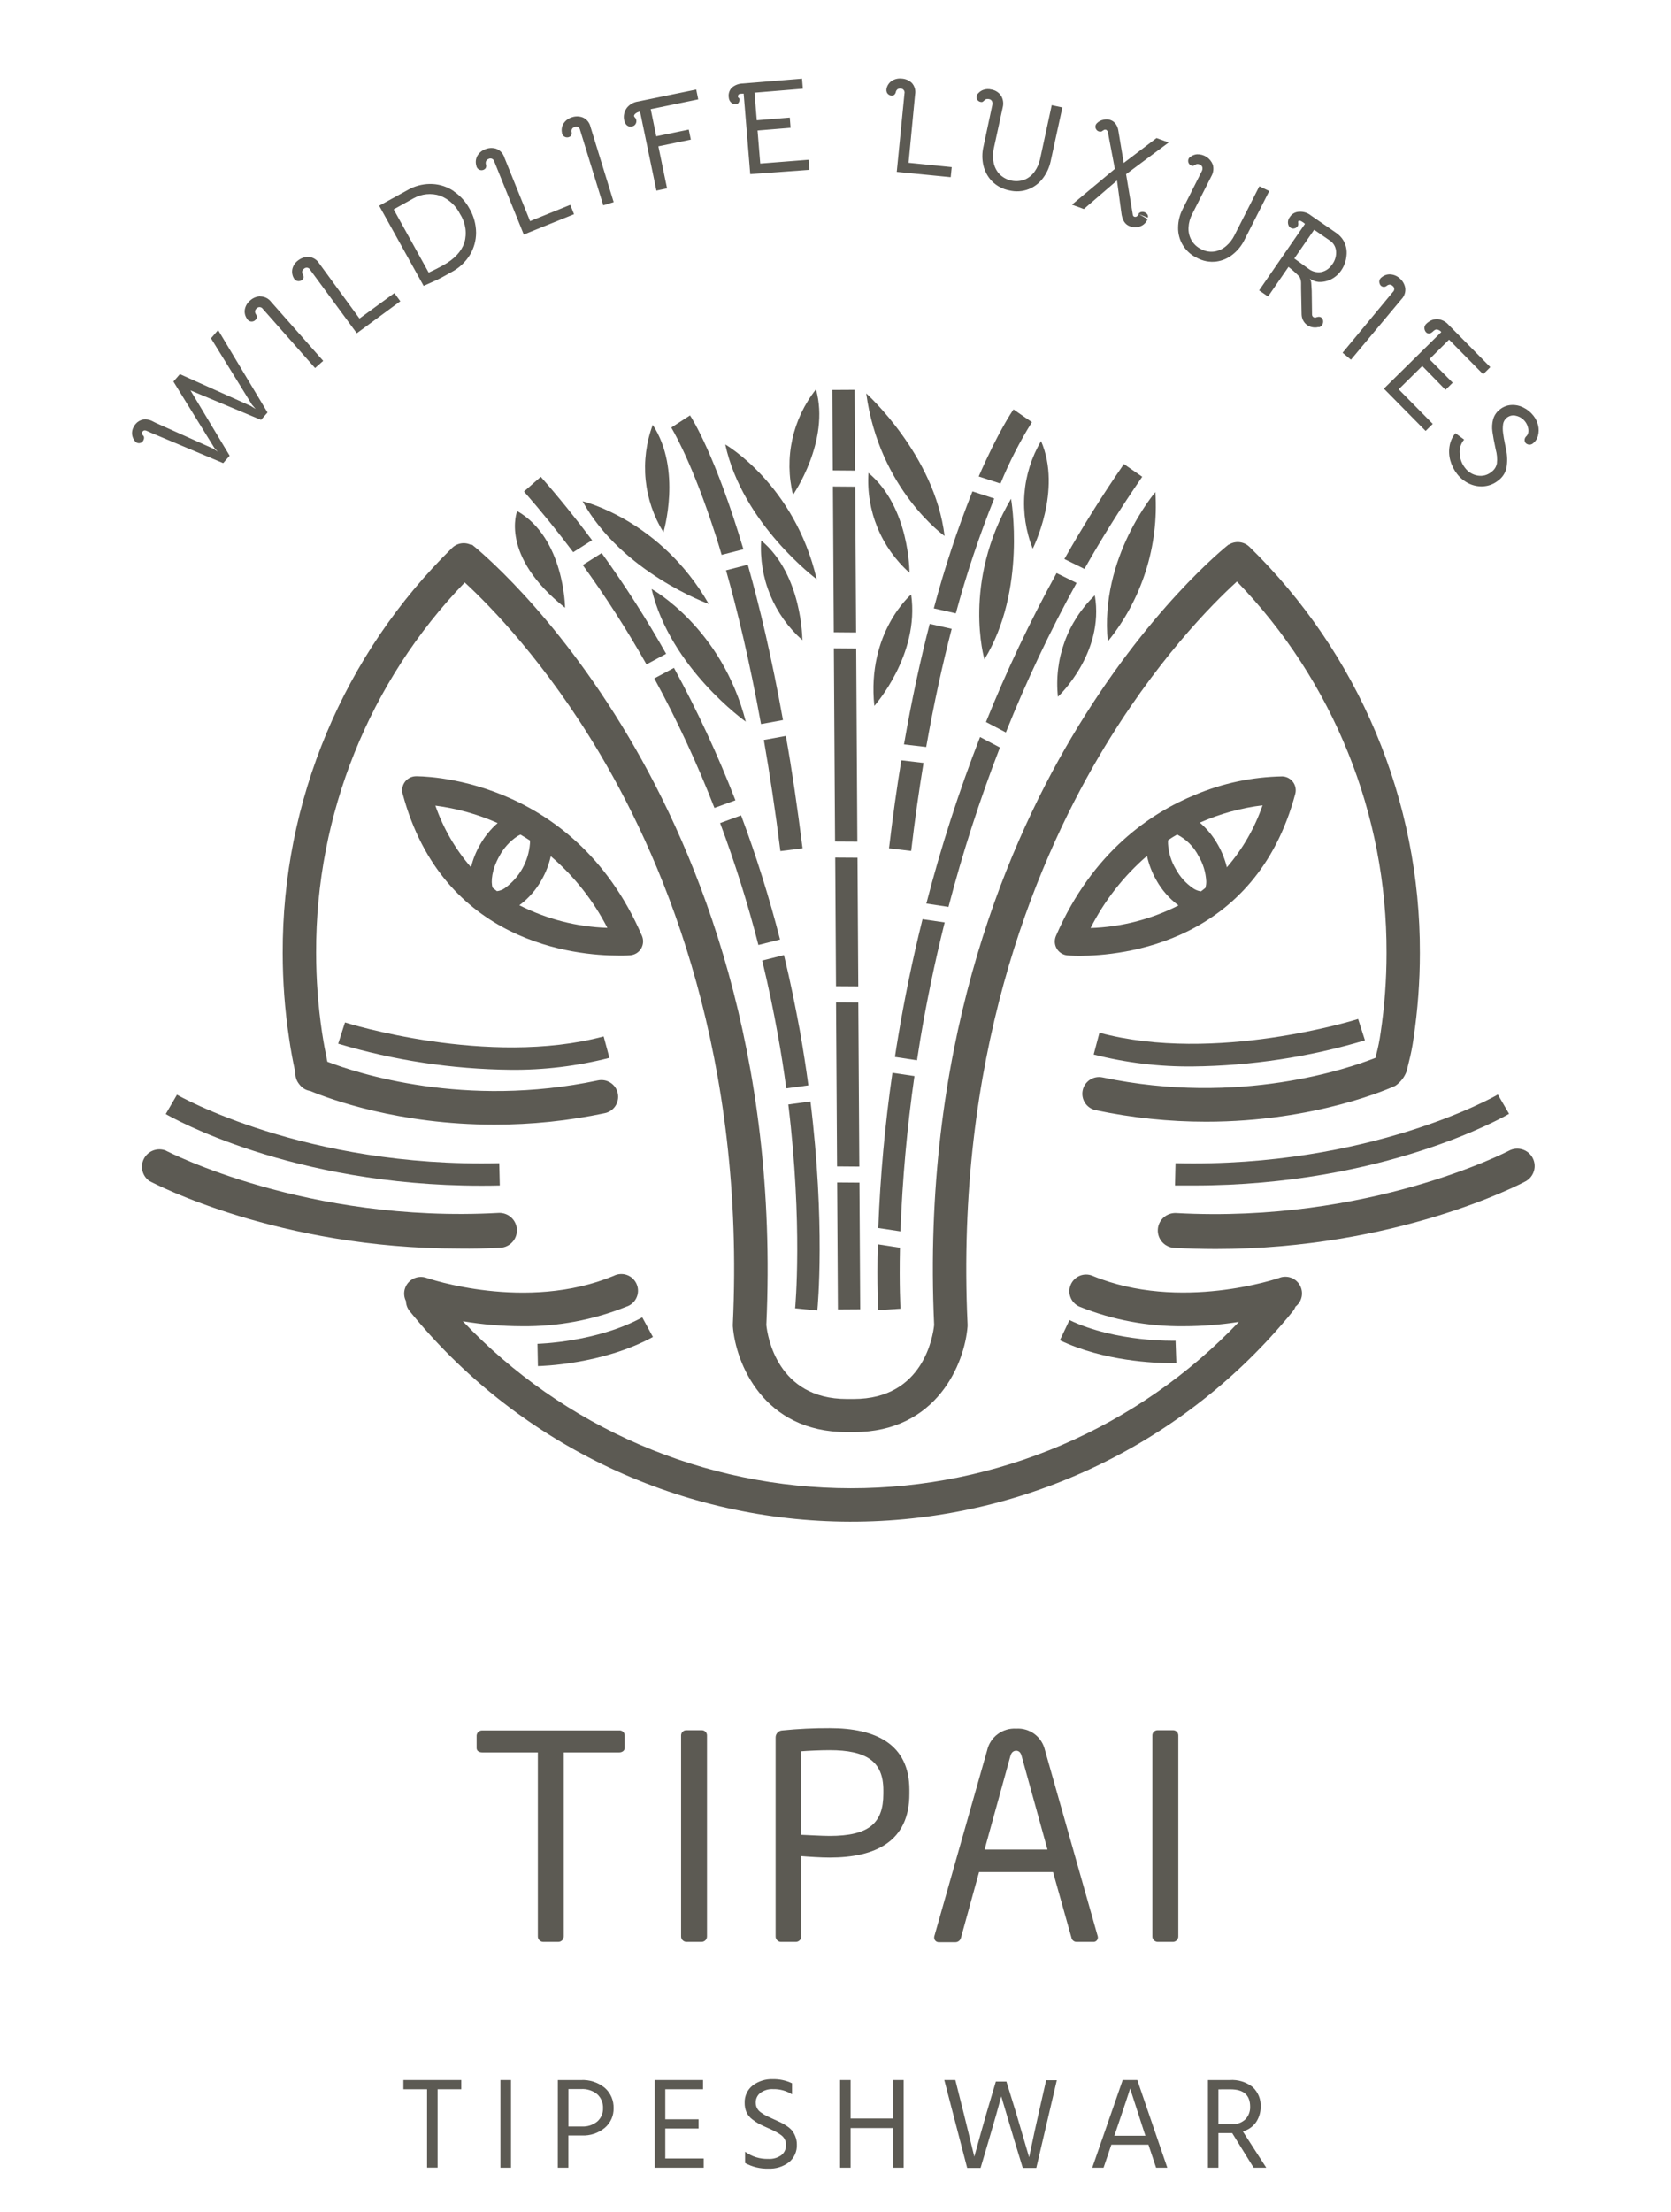 <svg width="96" height="127" viewBox="0 0 96 127" fill="none" xmlns="http://www.w3.org/2000/svg">
<path d="M51.27 61.59C50.843 64.544 50.572 67.518 50.457 70.5L51.732 70.692C51.843 67.709 52.111 64.733 52.535 61.777L51.27 61.59Z" fill="#5C5A53"/>
<path d="M53.211 42.884C53.659 40.344 54.159 38.089 54.676 36.101L53.411 35.816C52.889 37.844 52.384 40.144 51.934 42.736L53.211 42.884Z" fill="#5C5A53"/>
<path d="M45.172 62.483L46.442 62.31C46.307 61.31 46.147 60.268 45.954 59.185C45.704 57.828 45.412 56.365 45.039 54.83L43.789 55.145C44.152 56.645 44.444 58.05 44.679 59.368C44.879 60.443 45.037 61.483 45.172 62.483Z" fill="#5C5A53"/>
<path d="M51.782 43.648C51.522 45.228 51.286 46.913 51.074 48.703L52.347 48.853C52.557 47.061 52.797 45.378 53.057 43.798L51.782 43.648Z" fill="#5C5A53"/>
<path d="M58.086 28.633C55.256 33.445 56.556 37.853 56.556 37.853C58.998 33.865 58.086 28.633 58.086 28.633Z" fill="#5C5A53"/>
<path d="M50.231 40.524C50.231 40.524 52.849 37.604 52.346 34.129C52.346 34.129 49.789 36.296 50.231 40.524Z" fill="#5C5A53"/>
<path d="M49.256 48.32L49.189 37.233L47.906 37.223L47.974 48.313L49.256 48.32Z" fill="#5C5A53"/>
<path d="M44.814 53.936C44.194 51.522 43.447 49.143 42.576 46.809L41.371 47.251C42.228 49.544 42.963 51.88 43.571 54.251L44.814 53.936Z" fill="#5C5A53"/>
<path d="M49.369 66.973L49.311 57.553L48.031 57.543L48.089 66.963L49.369 66.973Z" fill="#5C5A53"/>
<path d="M49.309 56.627L49.264 49.242L47.984 49.234L48.029 56.619L49.309 56.627Z" fill="#5C5A53"/>
<path d="M49.894 27.15C49.824 28.222 50.001 29.295 50.409 30.288C50.818 31.281 51.448 32.168 52.251 32.88C52.251 32.88 52.271 29.123 49.894 27.15Z" fill="#5C5A53"/>
<path d="M47.902 36.3L49.184 36.31L49.134 27.94L47.852 27.93L47.902 36.3Z" fill="#5C5A53"/>
<path d="M53.648 34.926L54.913 35.211C55.517 32.972 56.254 30.77 57.118 28.618L55.868 28.211C54.994 30.403 54.253 32.645 53.648 34.926Z" fill="#5C5A53"/>
<path d="M50.428 71.434C50.368 73.801 50.453 75.184 50.453 75.214L51.733 75.131C51.733 75.104 51.655 73.829 51.703 71.631L50.428 71.434Z" fill="#5C5A53"/>
<path d="M62.301 32.661C63.301 30.891 64.411 29.121 65.621 27.371L64.568 26.641C63.318 28.446 62.183 30.268 61.148 32.093L62.301 32.661Z" fill="#5C5A53"/>
<path d="M48.139 75.175L49.419 75.167L49.376 67.895L48.094 67.885L48.139 75.175Z" fill="#5C5A53"/>
<path d="M63.643 36.825C65.603 34.413 66.579 31.351 66.376 28.25C66.376 28.25 63.161 32 63.643 36.825Z" fill="#5C5A53"/>
<path d="M67.534 66.778L67.504 68.058C67.866 68.058 68.224 68.058 68.579 68.058C79.506 68.058 86.399 64.116 86.696 63.943L86.051 62.836C85.979 62.891 78.704 67.043 67.534 66.778Z" fill="#5C5A53"/>
<path d="M45.682 75.109L46.957 75.234C46.979 75.002 47.422 70.267 46.562 63.234L45.289 63.407C46.127 70.322 45.687 75.054 45.682 75.109Z" fill="#5C5A53"/>
<path d="M43.721 41.568L44.983 41.338C44.336 37.745 43.636 34.798 42.961 32.418L41.711 32.74C42.356 35.018 43.061 37.935 43.721 41.568Z" fill="#5C5A53"/>
<path d="M43.729 31.027C43.662 32.099 43.84 33.171 44.25 34.163C44.661 35.154 45.292 36.039 46.096 36.75C46.096 36.75 46.106 33 43.729 31.027Z" fill="#5C5A53"/>
<path d="M37.434 33.812C38.511 38.36 42.846 41.43 42.846 41.43C41.461 36.023 37.434 33.812 37.434 33.812Z" fill="#5C5A53"/>
<path d="M37.141 38.142L38.27 37.535C37.144 35.539 35.907 33.608 34.566 31.75L33.48 32.438C34.807 34.268 36.029 36.173 37.141 38.142Z" fill="#5C5A53"/>
<path d="M42.25 45.944C41.238 43.337 40.059 40.797 38.72 38.342L37.59 38.947C38.9 41.348 40.054 43.832 41.045 46.382L42.25 45.944Z" fill="#5C5A53"/>
<path d="M45.148 42.25L43.883 42.48C44.22 44.415 44.543 46.538 44.835 48.862L46.108 48.703C45.81 46.352 45.5 44.208 45.148 42.25Z" fill="#5C5A53"/>
<path d="M37.5 24.391C37.126 25.398 36.987 26.477 37.093 27.546C37.2 28.614 37.55 29.645 38.115 30.558C38.115 30.558 39.195 26.966 37.5 24.391Z" fill="#5C5A53"/>
<path d="M52.999 52.77C52.399 55.187 51.947 57.44 51.609 59.457C51.539 59.87 51.474 60.275 51.414 60.677L52.682 60.87C52.744 60.462 52.809 60.05 52.879 59.62C53.217 57.62 53.669 55.37 54.272 52.955L52.999 52.77Z" fill="#5C5A53"/>
<path d="M74.414 45.572C74.445 45.456 74.448 45.334 74.425 45.216C74.402 45.098 74.353 44.987 74.281 44.891C74.209 44.795 74.116 44.716 74.009 44.661C73.902 44.606 73.784 44.575 73.664 44.572C71.945 44.602 70.248 44.96 68.664 45.627C66.164 46.647 62.764 48.877 60.664 53.732C60.614 53.848 60.592 53.974 60.599 54.1C60.607 54.225 60.644 54.348 60.708 54.456C60.772 54.565 60.86 54.657 60.967 54.725C61.073 54.793 61.194 54.835 61.319 54.847C61.337 54.847 61.599 54.872 62.041 54.872C64.439 54.865 72.117 54.175 74.414 45.572ZM72.534 46.232C72.083 47.539 71.388 48.747 70.484 49.792C70.375 49.338 70.201 48.902 69.969 48.497C69.7 48.016 69.349 47.586 68.931 47.227C70.077 46.719 71.291 46.384 72.534 46.232ZM67.109 48.232C67.276 48.117 67.448 48.01 67.626 47.91C68.156 48.181 68.586 48.613 68.856 49.142C69.118 49.581 69.27 50.077 69.299 50.587C69.304 50.718 69.287 50.849 69.249 50.975L68.999 51.172C68.843 51.153 68.694 51.097 68.564 51.01C68.139 50.725 67.79 50.341 67.549 49.89C67.286 49.451 67.133 48.955 67.104 48.445C67.1 48.371 67.101 48.296 67.109 48.222V48.232ZM65.897 49.145C66.003 49.629 66.183 50.094 66.429 50.525C66.745 51.096 67.18 51.592 67.704 51.98C66.136 52.777 64.412 53.22 62.654 53.277C63.455 51.699 64.556 50.291 65.897 49.135V49.145Z" fill="#5C5A53"/>
<path d="M67.581 78.25L67.536 76.97C67.503 76.97 64.146 77.073 61.441 75.785L60.891 76.943C63.433 78.153 66.373 78.255 67.296 78.255C67.458 78.25 67.558 78.25 67.581 78.25Z" fill="#5C5A53"/>
<path d="M88.048 66.471C87.924 66.238 87.713 66.064 87.46 65.986C87.208 65.908 86.935 65.933 86.701 66.056C86.621 66.099 78.636 70.249 67.571 69.641C67.306 69.627 67.046 69.719 66.848 69.896C66.65 70.073 66.531 70.322 66.517 70.587C66.503 70.853 66.594 71.113 66.772 71.31C66.949 71.508 67.198 71.627 67.463 71.641C68.27 71.683 69.059 71.704 69.831 71.706C80.203 71.706 87.316 67.994 87.636 67.824C87.87 67.699 88.045 67.486 88.122 67.233C88.2 66.979 88.173 66.705 88.048 66.471Z" fill="#5C5A53"/>
<path d="M34.016 31.013C33.098 29.785 32.12 28.568 31.068 27.373L30.105 28.218C31.105 29.363 32.05 30.528 32.931 31.701L34.016 31.013Z" fill="#5C5A53"/>
<path d="M32.464 34.892C32.464 34.892 32.431 30.892 29.714 29.34C29.709 29.34 28.679 31.895 32.464 34.892Z" fill="#5C5A53"/>
<path d="M16.97 61.588C16.961 61.81 17.029 62.028 17.162 62.205C17.18 62.231 17.199 62.256 17.22 62.28C17.37 62.471 17.587 62.597 17.827 62.633C18.937 63.095 22.907 64.563 28.397 64.563C30.532 64.565 32.661 64.344 34.75 63.905C34.873 63.879 34.99 63.829 35.094 63.758C35.199 63.687 35.288 63.596 35.357 63.49C35.426 63.385 35.473 63.266 35.496 63.142C35.52 63.019 35.518 62.891 35.492 62.768C35.466 62.644 35.416 62.527 35.345 62.423C35.274 62.319 35.183 62.23 35.077 62.161C34.972 62.092 34.853 62.044 34.73 62.021C34.606 61.998 34.478 61.999 34.355 62.025C26.695 63.643 20.512 61.61 18.807 60.953C18.692 60.395 18.587 59.833 18.502 59.273C18.276 57.755 18.163 56.222 18.162 54.688C18.14 46.764 21.202 39.143 26.7 33.438C28.142 34.768 31.362 38.04 34.482 43.305C38.35 49.835 42.812 60.805 42.102 76.025C42.1 76.064 42.1 76.103 42.102 76.143C42.265 78.243 43.84 82.215 48.645 82.215H49.045C53.85 82.215 55.425 78.243 55.587 76.143C55.59 76.103 55.59 76.064 55.587 76.025C54.88 60.855 59.315 49.903 63.16 43.385C66.337 38 69.645 34.673 71.062 33.385C76.597 39.1 79.682 46.752 79.657 54.708C79.657 56.242 79.543 57.773 79.317 59.29C79.259 59.711 79.175 60.129 79.067 60.54C79.052 60.598 79.037 60.663 79.02 60.73C77.52 61.323 71.212 63.515 63.34 61.853C63.09 61.8 62.831 61.848 62.617 61.987C62.403 62.127 62.254 62.345 62.201 62.594C62.148 62.843 62.197 63.103 62.336 63.317C62.475 63.53 62.693 63.68 62.942 63.733C65.029 64.173 67.155 64.395 69.287 64.395C75.617 64.395 79.93 62.443 80.162 62.335C80.465 62.129 80.694 61.831 80.815 61.485L80.932 60.998C81.054 60.532 81.148 60.06 81.212 59.583C81.451 57.971 81.572 56.344 81.572 54.715C81.586 50.37 80.726 46.068 79.044 42.062C77.362 38.056 74.893 34.428 71.782 31.395C71.626 31.243 71.423 31.148 71.206 31.126C70.989 31.104 70.771 31.157 70.587 31.275V31.26C70.397 31.41 65.91 34.995 61.555 42.343C57.555 49.093 52.95 60.41 53.667 76.065C53.6 76.703 53.05 80.315 49.047 80.315H48.647C44.647 80.315 44.092 76.695 44.027 76.065C44.742 60.41 40.135 49.088 36.137 42.343C31.785 34.995 27.297 31.41 27.107 31.26L27.082 31.293C26.903 31.199 26.699 31.165 26.499 31.195C26.299 31.225 26.114 31.318 25.97 31.46C22.879 34.49 20.426 38.108 18.755 42.102C17.084 46.095 16.23 50.382 16.242 54.71C16.242 56.34 16.364 57.968 16.605 59.58C16.697 60.235 16.825 60.915 16.97 61.588Z" fill="#5C5A53"/>
<path d="M36.226 54.84C36.351 54.827 36.471 54.785 36.578 54.717C36.683 54.65 36.772 54.558 36.836 54.45C36.899 54.34 36.936 54.218 36.944 54.092C36.952 53.967 36.93 53.841 36.881 53.725C32.864 44.422 23.976 44.565 23.881 44.565C23.761 44.568 23.643 44.599 23.537 44.654C23.43 44.71 23.337 44.788 23.265 44.884C23.193 44.98 23.144 45.091 23.121 45.209C23.097 45.327 23.101 45.448 23.131 45.565C25.431 54.167 33.108 54.857 35.506 54.857C35.946 54.865 36.209 54.842 36.226 54.84ZM27.061 49.79C26.159 48.751 25.464 47.549 25.014 46.25C26.248 46.41 27.452 46.747 28.591 47.25C28.184 47.605 27.841 48.028 27.576 48.5C27.344 48.903 27.17 49.337 27.061 49.79ZM28.986 51C28.856 51.087 28.707 51.143 28.551 51.162L28.301 50.962C28.191 50.632 28.246 49.93 28.698 49.132C28.942 48.682 29.291 48.297 29.716 48.012C29.776 47.975 29.838 47.942 29.904 47.915C30.086 48.022 30.266 48.132 30.446 48.252C30.451 48.313 30.451 48.374 30.446 48.435C30.405 48.943 30.253 49.436 30.001 49.879C29.749 50.323 29.402 50.705 28.986 51ZM29.838 51.97C30.363 51.581 30.799 51.085 31.116 50.515C31.359 50.09 31.537 49.632 31.643 49.155C32.984 50.3 34.089 51.698 34.894 53.267C33.134 53.209 31.408 52.766 29.838 51.97Z" fill="#5C5A53"/>
<path d="M63.164 59.288L62.832 60.538C64.689 61.013 66.6 61.245 68.517 61.225C71.871 61.189 75.203 60.684 78.417 59.725L78.025 58.5C77.945 58.525 69.809 61.078 63.164 59.288Z" fill="#5C5A53"/>
<path d="M30.904 78.426C31.051 78.426 34.601 78.341 37.511 76.754L36.899 75.629C34.269 77.061 30.911 77.146 30.879 77.146L30.904 78.426Z" fill="#5C5A53"/>
<path d="M28.75 71.633C28.882 71.626 29.01 71.593 29.129 71.536C29.247 71.479 29.354 71.399 29.441 71.301C29.529 71.203 29.597 71.089 29.64 70.965C29.684 70.841 29.703 70.71 29.695 70.578C29.688 70.447 29.655 70.318 29.598 70.2C29.541 70.081 29.462 69.975 29.363 69.887C29.266 69.799 29.151 69.732 29.027 69.688C28.903 69.645 28.772 69.626 28.64 69.633C17.61 70.236 9.64 66.113 9.513 66.048C9.285 65.961 9.034 65.96 8.806 66.046C8.578 66.131 8.389 66.296 8.274 66.511C8.16 66.726 8.127 66.975 8.183 67.212C8.239 67.449 8.379 67.657 8.578 67.798C8.898 67.968 16.008 71.681 26.38 71.681C27.155 71.692 27.945 71.677 28.75 71.633Z" fill="#5C5A53"/>
<path d="M28.713 68.058L28.683 66.778C17.518 67.043 10.241 62.89 10.168 62.848L9.523 63.955C9.821 64.128 16.711 68.07 27.641 68.07C28.001 68.07 28.353 68.068 28.713 68.058Z" fill="#5C5A53"/>
<path d="M73.514 73.357C73.459 73.377 67.799 75.329 62.764 73.244C62.647 73.196 62.522 73.171 62.396 73.171C62.27 73.171 62.145 73.196 62.028 73.244C61.912 73.293 61.806 73.363 61.717 73.453C61.628 73.542 61.557 73.648 61.509 73.764C61.46 73.881 61.435 74.006 61.435 74.132C61.436 74.258 61.46 74.383 61.509 74.499C61.557 74.616 61.628 74.722 61.717 74.811C61.806 74.9 61.912 74.971 62.029 75.019C63.927 75.78 65.956 76.159 68.001 76.137C69.064 76.136 70.126 76.052 71.176 75.887C68.301 78.908 64.841 81.313 61.007 82.955C57.173 84.597 53.045 85.442 48.874 85.439C44.703 85.435 40.577 84.583 36.746 82.935C32.914 81.286 29.459 78.875 26.589 75.849C27.716 76.04 28.858 76.136 30.001 76.137C32.046 76.159 34.075 75.78 35.974 75.019C36.101 74.98 36.22 74.915 36.321 74.828C36.422 74.741 36.504 74.634 36.561 74.513C36.619 74.392 36.65 74.261 36.654 74.128C36.658 73.994 36.634 73.862 36.583 73.738C36.533 73.614 36.457 73.502 36.361 73.41C36.265 73.317 36.151 73.245 36.025 73.199C35.9 73.153 35.766 73.134 35.633 73.143C35.5 73.151 35.37 73.188 35.251 73.249C30.229 75.332 24.579 73.387 24.501 73.362C24.261 73.277 23.997 73.291 23.766 73.4C23.536 73.51 23.359 73.707 23.274 73.947C23.23 74.068 23.212 74.198 23.221 74.327C23.229 74.456 23.264 74.582 23.324 74.697C23.328 74.906 23.402 75.107 23.534 75.269C26.54 78.976 30.322 81.979 34.614 84.067C38.906 86.155 43.603 87.277 48.375 87.355C53.147 87.432 57.878 86.463 62.235 84.516C66.593 82.569 70.471 79.691 73.596 76.084C73.846 75.804 74.071 75.529 74.284 75.264C74.344 75.189 74.391 75.105 74.424 75.014C74.605 74.875 74.731 74.675 74.779 74.451C74.826 74.228 74.792 73.994 74.681 73.793C74.572 73.593 74.393 73.438 74.179 73.357C73.965 73.277 73.729 73.276 73.514 73.354V73.357Z" fill="#5C5A53"/>
<path d="M54.266 30.771C53.713 26.131 49.766 22.586 49.766 22.586C50.516 28.116 54.266 30.771 54.266 30.771Z" fill="#5C5A53"/>
<path d="M57.479 27.761C57.98 26.537 58.584 25.357 59.284 24.234L58.752 23.869L58.227 23.504C58.144 23.621 57.324 24.831 56.227 27.354L57.479 27.761Z" fill="#5C5A53"/>
<path d="M60.778 40.001C60.778 40.001 63.471 37.501 62.896 34.176C62.122 34.921 61.529 35.833 61.162 36.843C60.795 37.853 60.664 38.933 60.778 40.001Z" fill="#5C5A53"/>
<path d="M59.33 31.5C59.33 31.5 61.035 28.155 59.808 25.32C59.262 26.246 58.936 27.284 58.853 28.355C58.77 29.426 58.934 30.502 59.33 31.5Z" fill="#5C5A53"/>
<path d="M60.7 32.9C59.177 35.666 57.823 38.522 56.645 41.45L57.787 42.048C58.963 39.106 60.32 36.24 61.849 33.465L60.7 32.9Z" fill="#5C5A53"/>
<path d="M56.304 42.312C55.088 45.436 54.058 48.628 53.219 51.873L54.491 52.065C55.301 48.96 56.288 45.904 57.446 42.913L56.304 42.312Z" fill="#5C5A53"/>
<path d="M46.918 33.251C45.653 27.813 41.668 25.516 41.668 25.516C42.651 30.078 46.918 33.251 46.918 33.251Z" fill="#5C5A53"/>
<path d="M41.459 31.855L42.709 31.533C41.116 26.178 39.751 24 39.641 23.848L38.566 24.545C38.566 24.56 39.566 26.135 40.841 29.905C41.036 30.48 41.251 31.13 41.459 31.855Z" fill="#5C5A53"/>
<path d="M49.126 27.016L49.099 22.379L47.816 22.386L47.846 27.006L49.126 27.016Z" fill="#5C5A53"/>
<path d="M19.82 58.697L19.43 59.917C22.643 60.877 25.974 61.382 29.327 61.417C31.244 61.437 33.155 61.206 35.012 60.73L34.68 59.5C28.035 61.277 19.9 58.725 19.82 58.697Z" fill="#5C5A53"/>
<path d="M40.719 34.672C37.941 29.832 33.469 28.777 33.469 28.777C35.721 32.872 40.719 34.672 40.719 34.672Z" fill="#5C5A53"/>
<path d="M46.879 22.352C46.212 23.193 45.746 24.177 45.517 25.226C45.288 26.276 45.303 27.363 45.559 28.407C45.559 28.407 47.709 25.327 46.879 22.352Z" fill="#5C5A53"/>
<path d="M35.578 100.605H32.388V111.155C32.392 111.238 32.363 111.319 32.308 111.38C32.253 111.441 32.175 111.478 32.093 111.483H31.193C31.111 111.478 31.034 111.44 30.979 111.379C30.925 111.318 30.896 111.237 30.9 111.155V100.605H27.71C27.53 100.605 27.383 100.523 27.383 100.355V99.635C27.388 99.553 27.425 99.477 27.486 99.422C27.548 99.367 27.628 99.339 27.71 99.343H35.578C35.618 99.339 35.658 99.344 35.696 99.358C35.734 99.371 35.769 99.392 35.798 99.419C35.828 99.447 35.851 99.481 35.866 99.518C35.882 99.555 35.889 99.595 35.888 99.635V100.355C35.888 100.5 35.748 100.605 35.578 100.605Z" fill="#5C5A53"/>
<path d="M40.322 111.483H39.422C39.34 111.477 39.263 111.44 39.208 111.379C39.154 111.318 39.125 111.237 39.129 111.155V99.64C39.128 99.6 39.134 99.561 39.148 99.523C39.162 99.486 39.183 99.452 39.21 99.423C39.237 99.394 39.27 99.371 39.306 99.355C39.343 99.339 39.382 99.331 39.422 99.33H40.322C40.362 99.33 40.401 99.338 40.438 99.354C40.475 99.37 40.508 99.393 40.536 99.422C40.563 99.451 40.585 99.485 40.599 99.523C40.613 99.56 40.619 99.6 40.617 99.64V111.155C40.621 111.238 40.592 111.318 40.537 111.38C40.482 111.441 40.404 111.478 40.322 111.483Z" fill="#5C5A53"/>
<path d="M47.666 106.641C47.142 106.641 46.456 106.594 46.032 106.559V111.156C46.036 111.239 46.007 111.319 45.952 111.381C45.896 111.442 45.819 111.479 45.736 111.484H44.854C44.772 111.479 44.694 111.442 44.639 111.381C44.584 111.319 44.555 111.239 44.559 111.156V99.751C44.558 99.698 44.567 99.646 44.586 99.597C44.605 99.548 44.633 99.503 44.67 99.465C44.706 99.426 44.75 99.396 44.798 99.375C44.847 99.354 44.899 99.342 44.952 99.341C45.854 99.251 46.76 99.207 47.666 99.211C50.316 99.211 52.246 100.126 52.246 102.761V102.974C52.249 105.709 50.316 106.641 47.666 106.641ZM50.749 102.766C50.749 101.114 49.769 100.476 47.659 100.476C47.159 100.476 46.409 100.509 46.024 100.541V105.334C46.399 105.349 47.234 105.399 47.659 105.399C49.909 105.399 50.749 104.679 50.749 102.979V102.766Z" fill="#5C5A53"/>
<path d="M62.796 111.483H61.831C61.763 111.48 61.698 111.453 61.648 111.407C61.597 111.362 61.564 111.3 61.553 111.233L60.498 107.475H56.248L55.206 111.25C55.189 111.318 55.152 111.378 55.099 111.423C55.046 111.468 54.98 111.495 54.911 111.5H53.946C53.911 111.502 53.877 111.498 53.844 111.486C53.811 111.475 53.781 111.457 53.755 111.433C53.729 111.41 53.708 111.382 53.694 111.351C53.679 111.319 53.67 111.285 53.669 111.25C53.666 111.211 53.671 111.172 53.684 111.135L56.711 100.488C56.795 100.115 57.009 99.785 57.315 99.556C57.62 99.327 57.997 99.214 58.379 99.238C58.755 99.213 59.128 99.323 59.431 99.547C59.733 99.772 59.946 100.098 60.031 100.465L63.056 111.128C63.07 111.164 63.076 111.204 63.074 111.243C63.072 111.277 63.064 111.311 63.049 111.342C63.034 111.373 63.013 111.401 62.987 111.424C62.961 111.446 62.931 111.463 62.898 111.473C62.865 111.483 62.83 111.487 62.796 111.483ZM58.689 100.8C58.641 100.62 58.544 100.508 58.379 100.508C58.214 100.508 58.101 100.62 58.051 100.8L56.564 106.183H60.178L58.689 100.8Z" fill="#5C5A53"/>
<path d="M67.409 111.483H66.499C66.416 111.478 66.339 111.441 66.283 111.38C66.228 111.318 66.199 111.238 66.204 111.155V99.64C66.202 99.6 66.208 99.56 66.222 99.523C66.236 99.486 66.258 99.451 66.285 99.422C66.313 99.394 66.346 99.371 66.382 99.355C66.419 99.339 66.459 99.33 66.499 99.33H67.398C67.438 99.33 67.478 99.339 67.514 99.355C67.551 99.371 67.584 99.394 67.612 99.422C67.639 99.451 67.661 99.486 67.675 99.523C67.689 99.56 67.695 99.6 67.694 99.64V111.155C67.698 111.236 67.67 111.315 67.617 111.376C67.564 111.437 67.489 111.476 67.409 111.483Z" fill="#5C5A53"/>
<path d="M26.501 119.412V119.942H25.141V124.442H24.536V119.942H23.176V119.412H26.501Z" fill="#5C5A53"/>
<path d="M28.75 124.447V119.412H29.358V124.447H28.75Z" fill="#5C5A53"/>
<path d="M32.049 119.413H33.372C33.872 119.386 34.365 119.547 34.752 119.866C34.916 120.012 35.045 120.192 35.132 120.394C35.218 120.596 35.259 120.814 35.252 121.033C35.257 121.245 35.215 121.455 35.128 121.648C35.041 121.842 34.913 122.013 34.752 122.151C34.383 122.46 33.91 122.619 33.429 122.596H32.654V124.448H32.047L32.049 119.413ZM32.657 122.081H33.432C33.755 122.099 34.073 121.993 34.322 121.786C34.427 121.691 34.51 121.575 34.565 121.446C34.621 121.317 34.648 121.177 34.644 121.036C34.651 120.885 34.625 120.735 34.568 120.596C34.511 120.456 34.425 120.331 34.314 120.228C34.051 120.015 33.717 119.909 33.379 119.931H32.657V122.081Z" fill="#5C5A53"/>
<path d="M38.222 123.917H40.427V124.447H37.617V119.412H40.39V119.942H38.222V121.667H40.135V122.197H38.222V123.917Z" fill="#5C5A53"/>
<path d="M45.502 119.598V120.233C45.176 120.028 44.797 119.925 44.412 119.935C44.154 119.921 43.898 119.996 43.687 120.148C43.601 120.212 43.532 120.297 43.485 120.394C43.438 120.491 43.415 120.597 43.417 120.705C43.416 120.816 43.44 120.926 43.49 121.025C43.549 121.134 43.635 121.225 43.74 121.29C43.837 121.359 43.939 121.422 44.045 121.478C44.13 121.52 44.262 121.58 44.442 121.66L44.83 121.838C44.95 121.896 45.067 121.963 45.177 122.038C45.298 122.111 45.406 122.202 45.5 122.308C45.58 122.412 45.645 122.527 45.692 122.65C45.751 122.796 45.781 122.953 45.78 123.11C45.789 123.305 45.753 123.5 45.673 123.678C45.594 123.857 45.474 124.014 45.322 124.138C44.985 124.391 44.571 124.519 44.15 124.5C43.681 124.514 43.216 124.403 42.805 124.178V123.528C43.19 123.809 43.658 123.954 44.135 123.94C44.401 123.958 44.666 123.884 44.885 123.73C44.975 123.658 45.047 123.566 45.094 123.461C45.141 123.355 45.162 123.24 45.155 123.125C45.156 123.023 45.134 122.922 45.09 122.83C45.042 122.731 44.971 122.646 44.882 122.58C44.794 122.515 44.701 122.456 44.605 122.403C44.517 122.355 44.4 122.295 44.25 122.225L44.115 122.168C43.902 122.073 43.737 121.995 43.615 121.935C43.477 121.857 43.344 121.768 43.22 121.67C43.077 121.564 42.962 121.424 42.887 121.263C42.815 121.093 42.779 120.91 42.782 120.725C42.774 120.534 42.812 120.344 42.892 120.17C42.972 119.996 43.092 119.843 43.242 119.725C43.574 119.475 43.982 119.347 44.397 119.363C44.779 119.353 45.157 119.434 45.502 119.598Z" fill="#5C5A53"/>
<path d="M51.309 119.412H51.914V124.447H51.309V122.17H48.867V124.447H48.262V119.412H48.867V121.622H51.309V119.412Z" fill="#5C5A53"/>
<path d="M57.212 119.5H57.818L58.373 121.292L59.123 123.847C59.352 122.747 59.537 121.898 59.675 121.3L60.102 119.425H60.715L59.535 124.46H58.758L58.273 122.87L57.523 120.35C57.367 120.936 57.128 121.776 56.805 122.87L56.335 124.46H55.565L54.25 119.412H54.885L55.355 121.28L55.975 123.812C56.255 122.792 56.492 121.948 56.685 121.28L57.212 119.5Z" fill="#5C5A53"/>
<path d="M66.418 124.447L65.978 123.125H63.847L63.4 124.447H62.75L64.5 119.412H65.338L67.062 124.447H66.418ZM64.02 122.61H65.805L65.707 122.317L64.925 119.897C64.865 120.112 64.596 120.921 64.118 122.325L64.02 122.61Z" fill="#5C5A53"/>
<path d="M72.748 124.448H72.023L70.791 122.461H69.998V124.448H69.398V119.413H70.648C71.126 119.379 71.599 119.525 71.973 119.823C72.127 119.968 72.246 120.145 72.325 120.341C72.403 120.537 72.437 120.747 72.426 120.958C72.425 121.276 72.33 121.586 72.151 121.848C71.966 122.099 71.702 122.281 71.401 122.363L72.748 124.448ZM69.998 119.948V121.948H70.761C70.904 121.958 71.048 121.938 71.184 121.89C71.319 121.842 71.443 121.766 71.548 121.668C71.639 121.572 71.71 121.458 71.757 121.334C71.804 121.21 71.826 121.078 71.821 120.946C71.821 120.273 71.443 119.946 70.693 119.946L69.998 119.948Z" fill="#5C5A53"/>
<path d="M33.499 6.75C33.297 6.667 33.071 6.66 32.864 6.73C32.672 6.785 32.506 6.904 32.392 7.067C32.338 7.147 32.301 7.237 32.282 7.332C32.264 7.426 32.264 7.523 32.284 7.617C32.285 7.626 32.285 7.634 32.284 7.642C32.295 7.698 32.321 7.749 32.359 7.79C32.397 7.832 32.445 7.862 32.499 7.878C32.553 7.893 32.611 7.893 32.665 7.878C32.719 7.863 32.768 7.834 32.807 7.792C32.827 7.76 32.84 7.723 32.845 7.686C32.85 7.648 32.847 7.609 32.837 7.572C32.826 7.513 32.836 7.453 32.864 7.4C32.898 7.347 32.951 7.308 33.012 7.292C33.043 7.278 33.078 7.27 33.113 7.271C33.148 7.273 33.182 7.282 33.213 7.299C33.244 7.316 33.27 7.339 33.29 7.368C33.309 7.397 33.322 7.43 33.327 7.465L34.659 11.787L35.257 11.605L33.924 7.28C33.899 7.165 33.847 7.057 33.773 6.965C33.7 6.874 33.606 6.8 33.499 6.75ZM39.999 5.14L36.657 5.827C36.416 5.86 36.196 5.979 36.037 6.162C35.963 6.253 35.908 6.356 35.875 6.468C35.842 6.58 35.832 6.697 35.844 6.812C35.879 7.147 36.094 7.367 36.404 7.227C36.447 7.203 36.483 7.169 36.51 7.128C36.537 7.087 36.554 7.041 36.559 6.992C36.565 6.943 36.559 6.894 36.542 6.848C36.525 6.802 36.498 6.761 36.462 6.727C36.334 6.6 36.587 6.427 36.772 6.41L37.712 10.942L38.324 10.815L37.824 8.4L39.689 8.015L39.569 7.44L37.704 7.825L37.384 6.267L40.114 5.705L39.999 5.14ZM43.677 9.39L43.522 7.492L45.419 7.337L45.374 6.75L43.477 6.905L43.347 5.32L46.124 5.092L46.077 4.515L42.684 4.792C42.444 4.795 42.212 4.883 42.032 5.042C41.962 5.12 41.911 5.213 41.883 5.314C41.855 5.414 41.852 5.52 41.872 5.622C41.879 5.69 41.902 5.754 41.94 5.811C41.978 5.867 42.029 5.913 42.089 5.945C42.219 5.99 42.434 6.042 42.484 5.762C42.519 5.57 42.352 5.67 42.404 5.477C42.434 5.362 42.594 5.385 42.724 5.375L43.102 9.997L46.499 9.75L46.454 9.172L43.677 9.39ZM12.122 19.422L14.472 23.227L14.687 23.477L14.412 23.307L10.337 21.48L9.964 21.905L12.314 25.712L12.514 25.935L12.264 25.762L8.947 24.275L8.779 24.19C8.607 24.095 8.409 24.059 8.214 24.087C8.05 24.122 7.902 24.209 7.794 24.337C7.745 24.393 7.704 24.455 7.672 24.522C7.601 24.654 7.573 24.803 7.591 24.951C7.609 25.098 7.672 25.237 7.772 25.347C7.817 25.4 7.88 25.433 7.949 25.442C8.018 25.45 8.088 25.432 8.144 25.392C8.244 25.33 8.334 25.112 8.234 25.015C8.223 25.005 8.212 24.994 8.202 24.982C8.175 24.952 8.16 24.913 8.16 24.872C8.16 24.832 8.175 24.793 8.202 24.762C8.262 24.692 8.357 24.692 8.489 24.762L8.654 24.837L12.824 26.587L13.194 26.162L10.944 22.412L14.999 24.105L15.369 23.68L12.532 18.95L12.122 19.422ZM52.572 5.422C52.594 5.305 52.588 5.184 52.556 5.069C52.523 4.954 52.465 4.848 52.384 4.76C52.227 4.611 52.023 4.522 51.807 4.51C51.608 4.487 51.408 4.532 51.239 4.637C51.159 4.69 51.091 4.758 51.038 4.837C50.984 4.917 50.948 5.006 50.929 5.1C50.929 5.1 50.929 5.117 50.929 5.127C50.919 5.182 50.925 5.239 50.945 5.291C50.965 5.344 50.999 5.389 51.044 5.423C51.088 5.457 51.141 5.479 51.197 5.485C51.252 5.491 51.309 5.481 51.359 5.457C51.417 5.413 51.456 5.347 51.467 5.275C51.48 5.217 51.513 5.165 51.559 5.127C51.611 5.091 51.674 5.076 51.737 5.085C51.772 5.084 51.807 5.091 51.839 5.105C51.87 5.12 51.898 5.142 51.92 5.17C51.942 5.197 51.957 5.229 51.964 5.264C51.972 5.298 51.971 5.333 51.962 5.367L51.519 9.867L54.619 10.172L54.677 9.595L52.197 9.345L52.572 5.422ZM14.947 17.012C14.727 17.023 14.519 17.111 14.359 17.262C14.207 17.391 14.104 17.567 14.067 17.762C14.036 17.944 14.077 18.13 14.179 18.282C14.187 18.298 14.197 18.313 14.207 18.327C14.239 18.375 14.284 18.412 14.336 18.435C14.388 18.458 14.446 18.466 14.502 18.458C14.559 18.45 14.612 18.426 14.655 18.389C14.699 18.352 14.732 18.304 14.749 18.25C14.756 18.213 14.755 18.176 14.747 18.14C14.739 18.104 14.723 18.07 14.702 18.04C14.666 17.99 14.649 17.929 14.654 17.867C14.658 17.836 14.667 17.806 14.683 17.778C14.698 17.751 14.719 17.727 14.744 17.707C14.767 17.681 14.796 17.661 14.828 17.648C14.86 17.635 14.895 17.63 14.93 17.632C14.964 17.635 14.998 17.646 15.028 17.663C15.058 17.681 15.083 17.706 15.102 17.735L18.102 21.13L18.569 20.717L15.569 17.322C15.496 17.227 15.401 17.151 15.293 17.098C15.185 17.046 15.067 17.019 14.947 17.02V17.012ZM26.067 10.972C25.709 10.73 25.293 10.589 24.862 10.565C24.415 10.542 23.969 10.633 23.567 10.83L21.784 11.81L24.339 16.412L24.732 16.237C25.052 16.096 25.272 15.991 25.392 15.922L25.624 15.795L25.957 15.61C26.38 15.385 26.736 15.052 26.989 14.645C27.227 14.257 27.352 13.81 27.352 13.355C27.347 12.872 27.217 12.398 26.974 11.98C26.756 11.578 26.445 11.235 26.067 10.98V10.972ZM26.677 13.937C26.509 14.437 26.107 14.872 25.467 15.227C25.217 15.365 24.944 15.505 24.629 15.65L22.617 12.02L23.774 11.377C24.001 11.252 24.251 11.175 24.509 11.15C24.767 11.125 25.027 11.153 25.274 11.232C25.784 11.429 26.2 11.811 26.439 12.302C26.594 12.543 26.695 12.815 26.736 13.098C26.777 13.381 26.757 13.67 26.677 13.945V13.937ZM20.654 18.287L18.327 15.105C18.263 15.006 18.178 14.923 18.078 14.861C17.979 14.8 17.866 14.762 17.749 14.75C17.531 14.74 17.316 14.807 17.142 14.94C16.977 15.054 16.858 15.222 16.804 15.415C16.779 15.513 16.775 15.616 16.791 15.716C16.807 15.816 16.843 15.912 16.897 15.997C16.927 16.045 16.97 16.084 17.02 16.109C17.071 16.134 17.127 16.145 17.184 16.14C17.24 16.135 17.294 16.115 17.339 16.081C17.385 16.048 17.42 16.002 17.442 15.95C17.447 15.911 17.445 15.871 17.435 15.832C17.424 15.794 17.406 15.758 17.382 15.727C17.362 15.681 17.355 15.63 17.362 15.58C17.376 15.519 17.412 15.465 17.464 15.43C17.489 15.405 17.52 15.387 17.553 15.377C17.587 15.366 17.622 15.364 17.657 15.369C17.692 15.375 17.724 15.389 17.753 15.41C17.781 15.431 17.804 15.458 17.819 15.49L20.499 19.132L22.999 17.295L22.657 16.827L20.654 18.287ZM30.454 12.695L28.974 9.037C28.939 8.923 28.878 8.819 28.796 8.732C28.715 8.645 28.614 8.579 28.502 8.537C28.293 8.473 28.067 8.485 27.867 8.572C27.68 8.643 27.523 8.776 27.424 8.95C27.378 9.033 27.349 9.125 27.338 9.22C27.328 9.315 27.337 9.411 27.364 9.502C27.371 9.562 27.395 9.617 27.433 9.663C27.471 9.709 27.522 9.742 27.579 9.759C27.637 9.776 27.697 9.775 27.754 9.758C27.811 9.74 27.861 9.706 27.899 9.66C27.919 9.624 27.93 9.585 27.933 9.544C27.935 9.503 27.929 9.463 27.914 9.425C27.899 9.366 27.904 9.303 27.929 9.247C27.958 9.192 28.006 9.149 28.064 9.127C28.095 9.11 28.129 9.1 28.164 9.099C28.199 9.097 28.234 9.103 28.267 9.117C28.299 9.131 28.327 9.153 28.35 9.18C28.372 9.206 28.388 9.238 28.397 9.272L30.092 13.465L32.979 12.297L32.764 11.76L30.454 12.695ZM65.954 12.49C65.955 12.496 65.955 12.502 65.954 12.507V12.49ZM83.044 22.38L83.457 21.972L82.119 20.62L83.249 19.5L85.207 21.485L85.619 21.077L83.227 18.655C83.069 18.471 82.849 18.353 82.609 18.322C82.409 18.31 82.212 18.372 82.054 18.495C82.01 18.523 81.971 18.556 81.937 18.595L81.914 18.615C81.879 18.655 81.853 18.703 81.839 18.755C81.789 18.982 81.984 19.255 82.227 19.105C82.312 19.055 82.367 18.97 82.459 18.93C82.489 18.918 82.522 18.913 82.554 18.915C82.653 18.932 82.742 18.985 82.804 19.062L79.504 22.312L81.902 24.74L82.312 24.335L80.354 22.35L81.709 21.012L83.044 22.38ZM77.189 13.822C77.079 13.635 76.926 13.475 76.744 13.355L75.314 12.37C75.126 12.218 74.888 12.142 74.647 12.157C74.536 12.158 74.427 12.186 74.331 12.241C74.235 12.295 74.154 12.373 74.097 12.467C74.049 12.527 74.016 12.596 74.002 12.671C73.987 12.745 73.99 12.822 74.012 12.895C74.022 12.938 74.042 12.978 74.069 13.012C74.097 13.046 74.132 13.074 74.172 13.093C74.212 13.112 74.255 13.122 74.299 13.122C74.343 13.121 74.387 13.111 74.427 13.092C74.697 12.952 74.527 12.745 74.599 12.687C74.672 12.63 74.832 12.73 74.972 12.852L72.337 16.67L72.849 17.025L74.024 15.322C74.249 15.495 74.461 15.685 74.657 15.89C74.717 16.002 74.748 16.128 74.747 16.255C74.747 16.402 74.747 16.505 74.747 16.55L74.777 18.05C74.78 18.172 74.811 18.291 74.867 18.4C74.925 18.511 75.011 18.606 75.116 18.675C75.221 18.745 75.341 18.787 75.467 18.797C75.599 18.811 75.732 18.792 75.854 18.74L75.657 18.2C75.63 18.22 75.598 18.232 75.565 18.235C75.531 18.237 75.498 18.23 75.469 18.214C75.439 18.199 75.415 18.175 75.399 18.146C75.382 18.116 75.375 18.083 75.377 18.05L75.359 16.695L75.334 16.29C75.333 16.187 75.304 16.087 75.249 16C75.327 16.052 75.411 16.095 75.499 16.127C75.579 16.159 75.663 16.179 75.749 16.187C76.001 16.199 76.252 16.146 76.477 16.032C76.705 15.916 76.901 15.744 77.047 15.532C77.226 15.276 77.333 14.977 77.357 14.665C77.39 14.376 77.332 14.084 77.192 13.83L77.189 13.822ZM76.534 15.172C76.466 15.285 76.376 15.383 76.269 15.459C76.162 15.536 76.04 15.589 75.912 15.617C75.783 15.638 75.652 15.633 75.526 15.601C75.4 15.569 75.282 15.512 75.179 15.432L74.357 14.84L75.499 13.19L76.402 13.812C76.503 13.879 76.588 13.968 76.649 14.072C76.71 14.177 76.747 14.294 76.757 14.415C76.779 14.688 76.701 14.96 76.537 15.18L76.534 15.172ZM80.727 16.51C80.684 16.295 80.567 16.102 80.397 15.965C80.246 15.835 80.056 15.76 79.857 15.752C79.672 15.746 79.493 15.813 79.357 15.937C79.342 15.937 79.334 15.96 79.322 15.97L79.304 15.985C79.271 16.026 79.249 16.076 79.242 16.129C79.234 16.182 79.241 16.236 79.262 16.285C79.272 16.325 79.293 16.361 79.321 16.391C79.349 16.421 79.385 16.444 79.424 16.457C79.463 16.47 79.504 16.474 79.545 16.466C79.586 16.46 79.624 16.443 79.657 16.417L79.672 16.405C79.715 16.369 79.768 16.346 79.824 16.34C79.855 16.339 79.887 16.344 79.916 16.355C79.945 16.366 79.972 16.383 79.994 16.405C80.024 16.423 80.049 16.448 80.067 16.478C80.085 16.508 80.096 16.542 80.098 16.577C80.101 16.611 80.096 16.646 80.082 16.679C80.069 16.711 80.048 16.74 80.022 16.762L77.132 20.25L77.612 20.65L80.512 17.18C80.597 17.094 80.66 16.989 80.698 16.874C80.736 16.759 80.746 16.637 80.729 16.517L80.727 16.51ZM88.367 24.427C88.319 24.221 88.226 24.028 88.094 23.862C87.939 23.663 87.741 23.503 87.514 23.392C87.3 23.285 87.061 23.235 86.822 23.25C86.585 23.264 86.359 23.352 86.174 23.5C85.982 23.643 85.843 23.846 85.779 24.077C85.719 24.306 85.706 24.544 85.739 24.777C85.772 25.027 85.834 25.362 85.929 25.805C86.003 26.065 86.026 26.336 85.997 26.605C85.96 26.799 85.85 26.972 85.689 27.087C85.58 27.18 85.451 27.248 85.312 27.285C85.173 27.322 85.028 27.328 84.887 27.302C84.597 27.252 84.337 27.091 84.162 26.855C83.977 26.62 83.873 26.333 83.864 26.035C83.85 25.892 83.865 25.748 83.908 25.611C83.951 25.474 84.021 25.347 84.114 25.237L83.614 24.87C83.442 25.077 83.327 25.327 83.282 25.592C83.232 25.871 83.245 26.157 83.319 26.43C83.396 26.716 83.531 26.983 83.714 27.215C83.899 27.453 84.138 27.643 84.412 27.77C84.678 27.894 84.972 27.945 85.264 27.917C85.562 27.888 85.845 27.772 86.077 27.582C86.31 27.412 86.476 27.163 86.544 26.882C86.607 26.523 86.6 26.154 86.524 25.797L86.462 25.497C86.409 25.247 86.374 25.03 86.352 24.857C86.328 24.692 86.328 24.523 86.352 24.357C86.364 24.274 86.394 24.194 86.44 24.123C86.486 24.052 86.546 23.991 86.617 23.945C86.688 23.899 86.768 23.868 86.851 23.855C86.935 23.842 87.02 23.847 87.102 23.87C87.309 23.916 87.494 24.035 87.622 24.205C87.688 24.291 87.739 24.39 87.769 24.495C87.806 24.596 87.818 24.704 87.804 24.81C87.793 24.898 87.754 24.98 87.692 25.042C87.636 25.089 87.6 25.155 87.591 25.227C87.582 25.299 87.601 25.371 87.644 25.43C87.673 25.461 87.708 25.485 87.747 25.502C87.786 25.519 87.828 25.528 87.87 25.528C87.913 25.528 87.955 25.519 87.994 25.502C88.033 25.485 88.068 25.461 88.097 25.43L88.119 25.412C88.238 25.307 88.321 25.167 88.357 25.012C88.407 24.824 88.411 24.626 88.369 24.435L88.367 24.427ZM66.442 7.927L64.559 9.355L64.249 7.5C64.23 7.359 64.176 7.226 64.094 7.11C64.019 7.009 63.916 6.932 63.797 6.89C63.671 6.846 63.536 6.84 63.407 6.872C63.251 6.897 63.108 6.974 63.002 7.09C62.963 7.133 62.939 7.188 62.933 7.246C62.926 7.303 62.938 7.362 62.967 7.412C62.997 7.469 63.047 7.514 63.106 7.538C63.166 7.562 63.233 7.565 63.294 7.545C63.321 7.53 63.346 7.512 63.369 7.492C63.395 7.474 63.424 7.459 63.454 7.447C63.482 7.442 63.511 7.442 63.539 7.447C63.57 7.463 63.596 7.486 63.616 7.515C63.635 7.543 63.648 7.576 63.652 7.61L64.049 9.695L61.582 11.75L62.269 12L64.172 10.362L64.422 12.215C64.439 12.39 64.491 12.56 64.574 12.715C64.654 12.849 64.78 12.95 64.929 12.997C65.128 13.073 65.35 13.067 65.544 12.98C65.632 12.943 65.711 12.888 65.777 12.818C65.843 12.749 65.894 12.667 65.927 12.577L65.427 12.29C65.402 12.341 65.364 12.385 65.317 12.417C65.296 12.434 65.272 12.444 65.246 12.449C65.22 12.453 65.194 12.451 65.169 12.442C65.148 12.436 65.129 12.423 65.114 12.406C65.099 12.39 65.088 12.369 65.084 12.347L64.694 10L67.142 8.18L66.442 7.927ZM65.942 12.495C65.954 12.459 65.957 12.42 65.949 12.382C65.941 12.345 65.923 12.31 65.897 12.282C65.861 12.239 65.814 12.206 65.762 12.185C65.709 12.165 65.653 12.158 65.597 12.165C65.558 12.168 65.52 12.18 65.486 12.201C65.453 12.221 65.425 12.249 65.404 12.282L65.942 12.495ZM72.349 10.695L70.914 13.52C70.799 13.752 70.639 13.957 70.442 14.125C70.252 14.289 70.021 14.398 69.774 14.44C69.507 14.479 69.235 14.43 68.999 14.3C68.764 14.187 68.569 14.003 68.442 13.775C68.322 13.556 68.266 13.307 68.282 13.057C68.294 12.789 68.366 12.527 68.492 12.29L69.597 10.11C69.709 9.911 69.738 9.675 69.677 9.455C69.606 9.273 69.481 9.118 69.319 9.011C69.156 8.904 68.964 8.85 68.769 8.857C68.647 8.867 68.53 8.908 68.429 8.977C68.376 9.001 68.33 9.041 68.3 9.091C68.27 9.141 68.256 9.2 68.26 9.258C68.264 9.317 68.286 9.372 68.323 9.418C68.36 9.463 68.41 9.496 68.467 9.512C68.564 9.572 68.687 9.412 68.782 9.417C68.84 9.415 68.898 9.429 68.949 9.457C68.983 9.472 69.013 9.494 69.035 9.523C69.058 9.552 69.073 9.586 69.079 9.622C69.089 9.694 69.076 9.766 69.042 9.83L67.947 12C67.778 12.325 67.687 12.686 67.682 13.052C67.673 13.417 67.771 13.777 67.962 14.087C68.154 14.398 68.432 14.646 68.762 14.802C69.1 14.988 69.487 15.063 69.869 15.017C70.22 14.971 70.55 14.829 70.824 14.605C71.1 14.385 71.326 14.108 71.484 13.792L72.919 10.967L72.349 10.695ZM65.914 12.57C65.923 12.551 65.93 12.532 65.937 12.512C65.937 12.532 65.919 12.55 65.912 12.57H65.914ZM59.754 9.13C59.7 9.383 59.596 9.622 59.449 9.835C59.308 10.042 59.111 10.206 58.882 10.307C58.635 10.402 58.367 10.424 58.108 10.37C57.849 10.316 57.612 10.188 57.424 10.002C57.254 9.819 57.137 9.593 57.087 9.347C57.031 9.085 57.031 8.814 57.087 8.552L57.607 6.162C57.665 5.941 57.633 5.706 57.519 5.507C57.457 5.41 57.374 5.327 57.277 5.264C57.18 5.2 57.071 5.158 56.957 5.14C56.802 5.1 56.64 5.107 56.489 5.16C56.381 5.199 56.284 5.263 56.207 5.347C56.207 5.347 56.207 5.36 56.189 5.367C56.149 5.406 56.121 5.455 56.108 5.509C56.096 5.563 56.099 5.62 56.119 5.672C56.138 5.724 56.173 5.769 56.218 5.801C56.263 5.834 56.316 5.853 56.372 5.855C56.464 5.885 56.537 5.755 56.622 5.705C56.687 5.679 56.759 5.674 56.827 5.692C56.863 5.697 56.897 5.712 56.926 5.733C56.956 5.755 56.979 5.784 56.994 5.817C57.021 5.884 57.026 5.958 57.009 6.027L56.499 8.42C56.415 8.778 56.415 9.15 56.499 9.507C56.58 9.85 56.753 10.164 56.999 10.415C57.268 10.68 57.609 10.859 57.979 10.93C58.353 11.023 58.746 10.997 59.104 10.857C59.432 10.726 59.716 10.505 59.924 10.22C60.136 9.937 60.285 9.611 60.359 9.265L61.034 6.17L60.422 6.037L59.754 9.13Z" fill="#5C5A53"/>
<path d="M75.606 18.25C75.68 18.197 75.678 18.202 75.713 18.192C76.088 18.13 76.128 18.707 75.755 18.792" fill="#5C5A53"/>
</svg>
